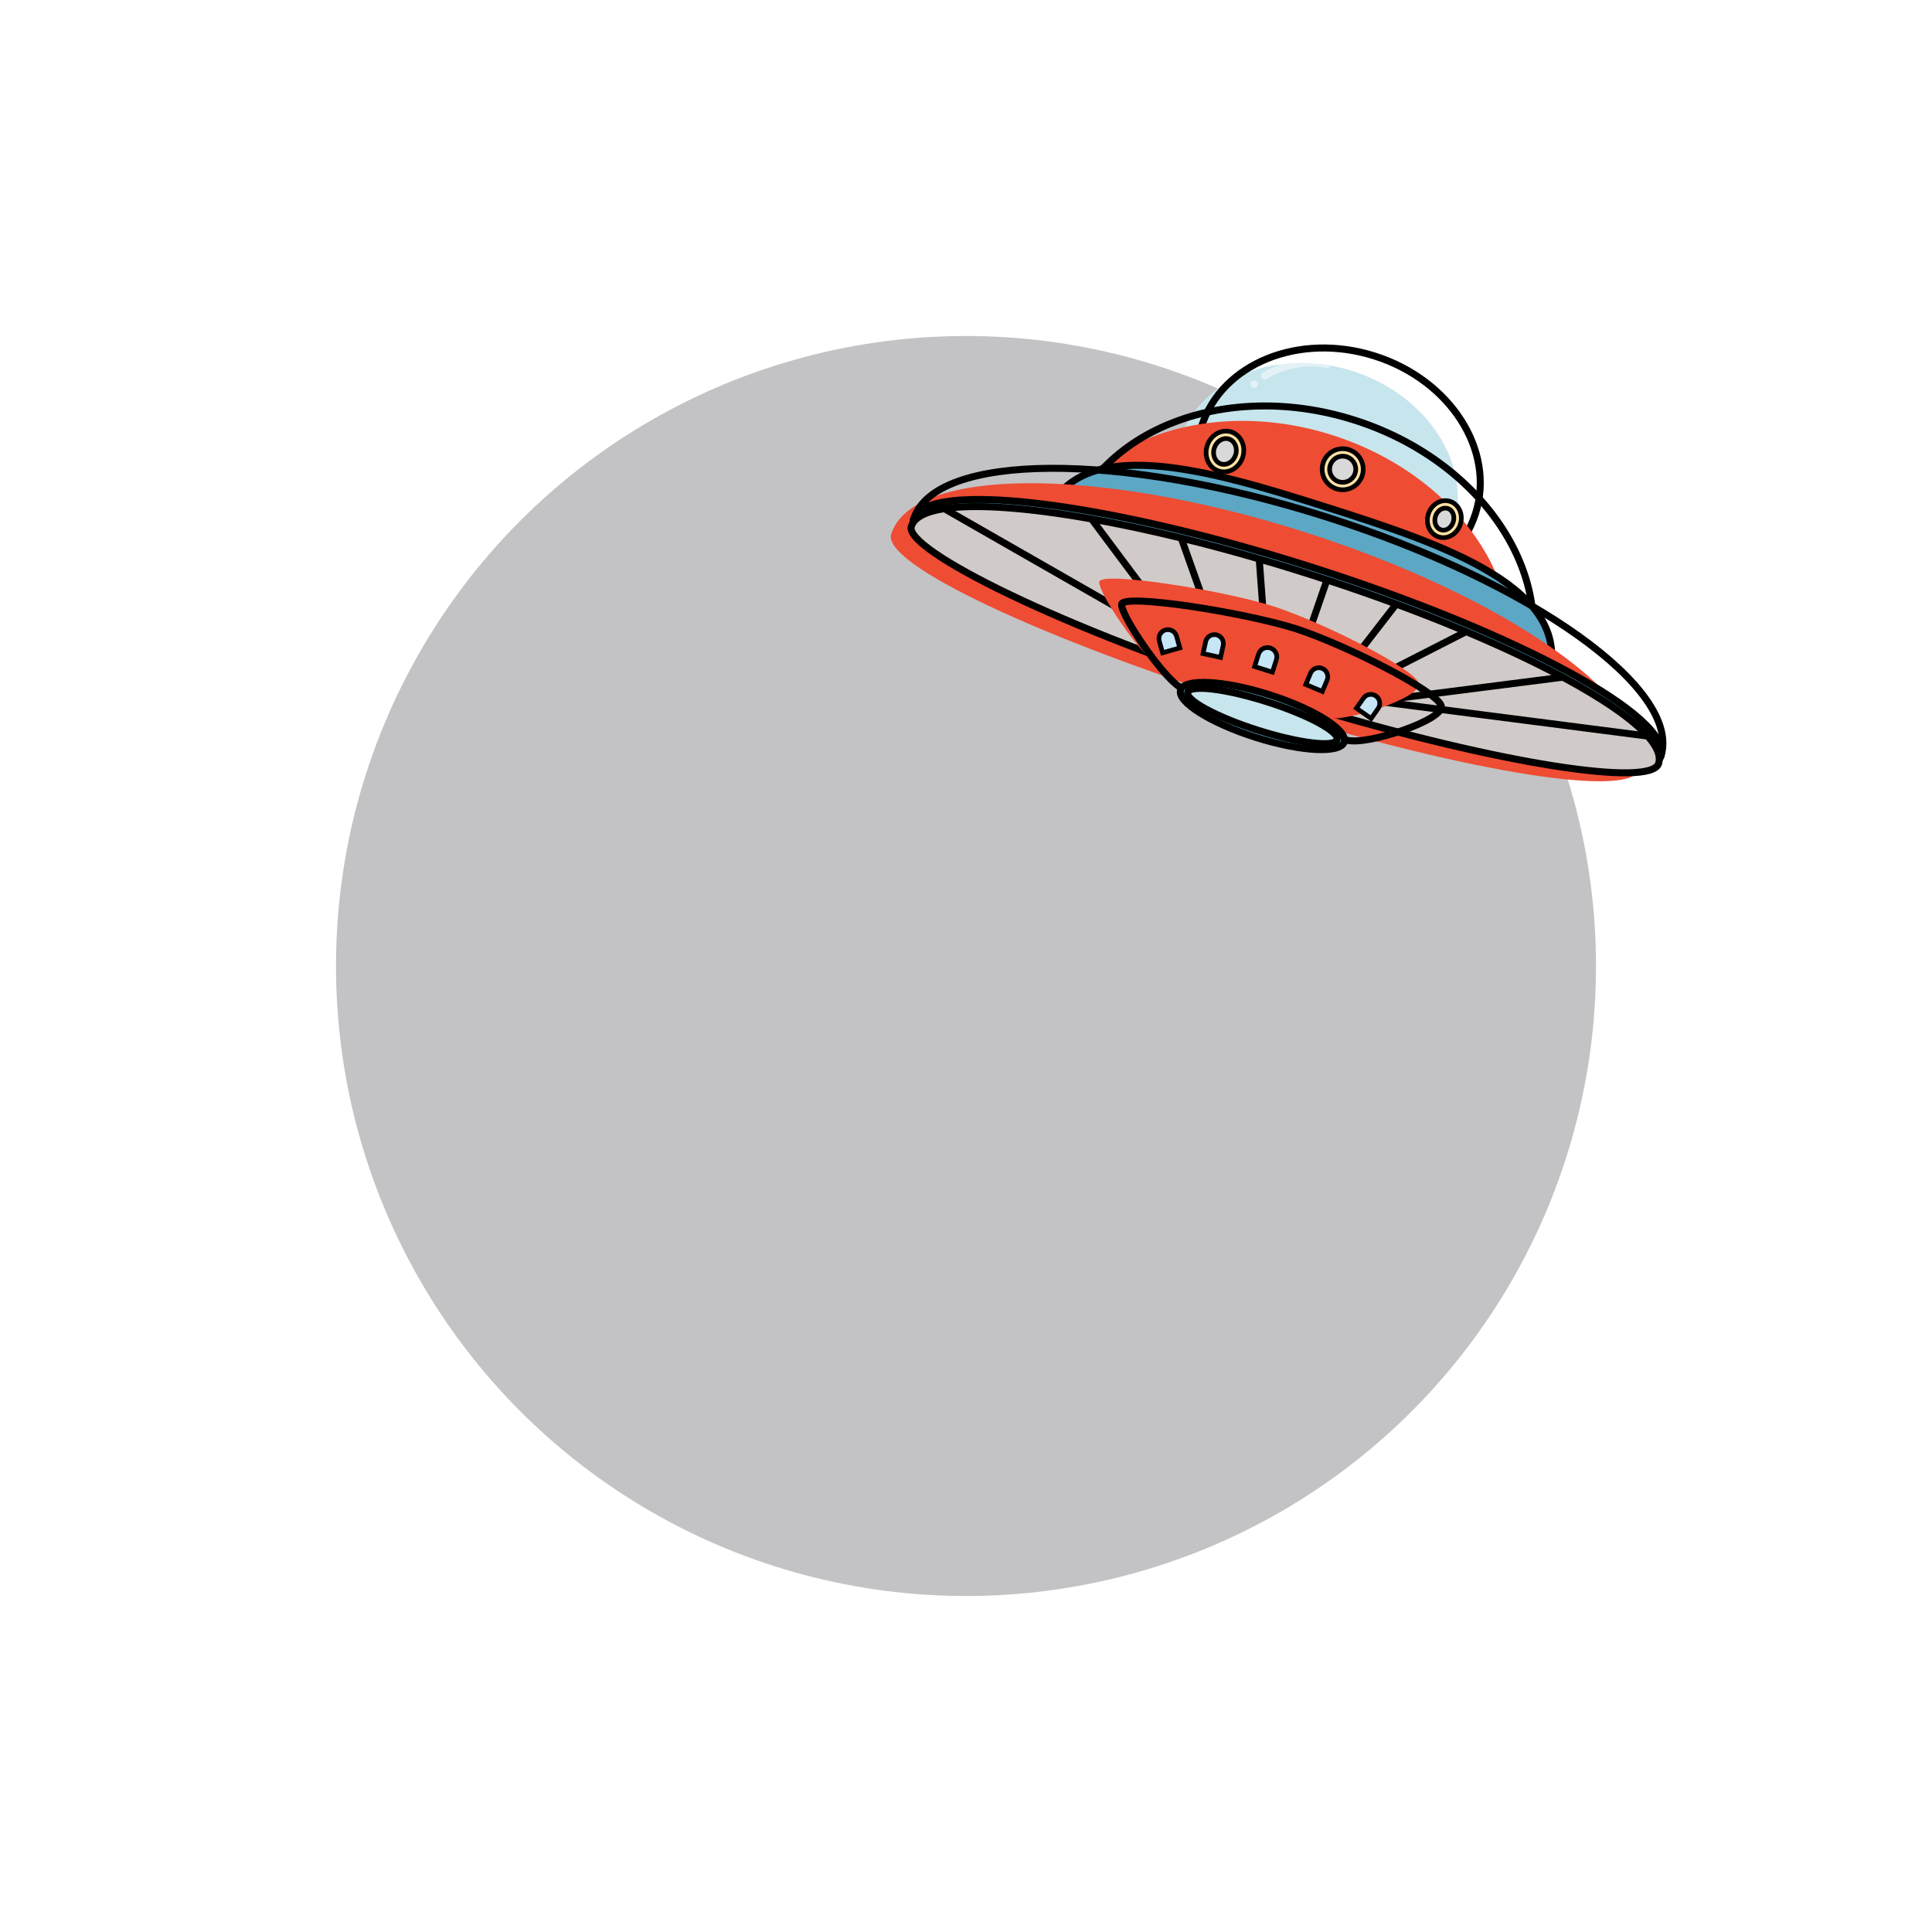 <svg width="414" height="414" viewBox="0 0 414 414" fill="none" xmlns="http://www.w3.org/2000/svg">
<circle cx="207" cy="207" r="135" fill="#C3C2C5"/>
<g filter="url(#filter0_d_3058_16719)">
<g filter="url(#filter1_i_3058_16719)">
<ellipse cx="290.835" cy="96.692" rx="30.8" ry="25.6" transform="rotate(17.61 290.835 96.692)" fill="#C7E5ED"/>
</g>
<ellipse cx="290.835" cy="96.692" rx="30.8" ry="25.6" transform="rotate(17.61 290.835 96.692)" stroke="black" stroke-width="1.5"/>
<g filter="url(#filter2_i_3058_16719)">
<path d="M331.061 140.516C324.244 161.994 310.555 141.981 283.393 133.359C256.23 124.738 225.88 130.771 232.698 109.294C239.515 87.817 267.061 77.395 294.223 86.017C321.385 94.639 337.878 119.039 331.061 140.516Z" fill="#EE4C33"/>
</g>
<path d="M331.061 140.516C324.244 161.994 310.555 141.981 283.393 133.359C256.23 124.738 225.88 130.771 232.698 109.294C239.515 87.817 267.061 77.395 294.223 86.017C321.385 94.639 337.878 119.039 331.061 140.516Z" stroke="black" stroke-width="1.5"/>
<path d="M335.639 141.959C328.822 163.436 307.475 147.718 280.313 139.096C253.15 130.475 220.927 129.189 227.744 107.712C234.034 87.896 263.512 96.833 287.912 104.578C313.456 112.686 341.931 122.139 335.639 141.959Z" fill="#5CA7C4" stroke="black" stroke-width="1.5"/>
<g filter="url(#filter3_i_3058_16719)">
<path d="M359.904 158.064C356.824 163.801 320.549 157.743 276.331 143.707C232.113 129.672 197.72 113.719 199.777 107.238C204.322 92.92 243.852 92.69 288.069 106.726C332.287 120.761 364.449 143.746 359.904 158.064Z" fill="#EE4C33"/>
</g>
<path d="M359.904 158.064C356.824 163.801 320.549 157.743 276.331 143.707C232.113 129.672 197.72 113.719 199.777 107.238C204.322 92.92 243.852 92.69 288.069 106.726C332.287 120.761 364.449 143.746 359.904 158.064Z" stroke="black" stroke-width="1.5"/>
<path d="M359.891 158.104C358.151 163.588 320.67 157.362 276.452 143.327C232.234 129.292 198.182 112.263 199.764 107.278C202.445 98.834 240.463 103.366 284.681 117.402C328.899 131.437 362.572 149.66 359.891 158.104Z" fill="#5CA7C4" stroke="black" stroke-width="1.5"/>
<path d="M359.407 159.629C357.798 164.7 325.62 159.757 285.816 147.883C283.719 147.258 281.602 146.613 279.467 145.95C278.306 145.589 277.139 145.223 275.968 144.851C231.75 130.816 197.698 113.788 199.28 108.802C199.895 106.865 202.369 105.611 206.351 104.998C213.103 103.958 224.191 104.761 237.899 107.202C243.857 108.263 250.311 109.634 257.12 111.297C262.494 112.61 268.09 114.106 273.837 115.776C277.242 116.765 280.7 117.816 284.197 118.926C285.593 119.369 286.978 119.816 288.352 120.267C293.472 121.948 298.435 123.68 303.199 125.442C308.455 127.385 313.467 129.363 318.181 131.347C325.994 134.634 332.987 137.936 338.901 141.111C347.492 145.724 353.809 150.071 357.066 153.729C359.083 155.994 359.926 157.994 359.407 159.629Z" fill="#D0CBC8"/>
<path d="M275.968 144.851C231.75 130.816 197.698 113.788 199.28 108.802C199.895 106.865 202.369 105.611 206.351 104.998M275.968 144.851L267.285 139.881M275.968 144.851L273.837 115.776M275.968 144.851C277.139 145.223 278.306 145.589 279.467 145.95M206.351 104.998C213.103 103.958 224.191 104.761 237.899 107.202M206.351 104.998L258.602 134.91M237.899 107.202L258.602 134.91M237.899 107.202C243.857 108.263 250.311 109.634 257.12 111.297M258.602 134.91L267.285 139.881M267.285 139.881L257.12 111.297M257.12 111.297C262.494 112.61 268.09 114.106 273.837 115.776M273.837 115.776C277.242 116.765 280.7 117.816 284.197 118.926C285.593 119.369 286.978 119.816 288.352 120.267M279.467 145.95L288.352 120.267M279.467 145.95C281.602 146.613 283.719 147.258 285.816 147.883M288.352 120.267C293.472 121.948 298.435 123.68 303.199 125.442M303.199 125.442L285.816 147.883M303.199 125.442C308.455 127.385 313.467 129.363 318.181 131.347M285.816 147.883C325.62 159.757 357.798 164.7 359.407 159.629C359.926 157.994 359.083 155.994 357.066 153.729M285.816 147.883L318.181 131.347M285.816 147.883L298.801 146.227M318.181 131.347C325.994 134.634 332.987 137.936 338.901 141.111M338.901 141.111C347.492 145.724 353.809 150.071 357.066 153.729M338.901 141.111L298.801 146.227M357.066 153.729L298.801 146.227" stroke="black" stroke-width="1.5"/>
<ellipse cx="266.489" cy="92.742" rx="4" ry="4.4" transform="rotate(17.61 266.489 92.742)" fill="#FFE2A5" stroke="black"/>
<ellipse cx="266.489" cy="92.742" rx="2.4" ry="2.8" transform="rotate(17.61 266.489 92.742)" fill="#D9D9D9" stroke="black"/>
<circle cx="291.718" cy="96.553" r="4.4" transform="rotate(17.61 291.718 96.553)" fill="#FFE2A5" stroke="black"/>
<circle cx="291.718" cy="96.553" r="2.8" transform="rotate(17.61 291.718 96.553)" fill="#D9D9D9" stroke="black"/>
<ellipse cx="313.504" cy="107.245" rx="3.6" ry="4" transform="rotate(17.61 313.504 107.245)" fill="#FFE2A5" stroke="black"/>
<ellipse cx="313.504" cy="107.245" rx="2" ry="2.4" transform="rotate(17.61 313.504 107.245)" fill="#D9D9D9" stroke="black"/>
<g filter="url(#filter4_i_3058_16719)">
<path d="M312.831 147.225C311.948 144.187 293.203 134.559 281.843 130.769C270.43 127.147 244.538 123.157 244.352 125.489C244.166 127.821 252.831 140.684 256.824 143.239C260.816 145.794 288.545 153.308 292.574 154.587C296.602 155.865 313.714 150.264 312.831 147.225Z" fill="#EE4C33"/>
</g>
<path d="M312.831 147.225C311.948 144.187 293.203 134.559 281.843 130.769C270.43 127.147 244.538 123.157 244.352 125.489C244.166 127.821 252.831 140.684 256.824 143.239C260.816 145.794 288.545 153.308 292.574 154.587C296.602 155.865 313.714 150.264 312.831 147.225Z" stroke="black" stroke-width="1.5"/>
<ellipse cx="274.516" cy="149.427" rx="18.4" ry="4.8" transform="rotate(17.61 274.516 149.427)" fill="#6CCFE9" stroke="black" stroke-width="1.5"/>
<ellipse cx="274.516" cy="149.427" rx="16.8" ry="3.2" transform="rotate(17.61 274.516 149.427)" fill="#C7E5ED" stroke="black" stroke-width="1.5"/>
<path d="M252.413 133.36C252.124 132.338 252.718 131.277 253.739 130.988C254.76 130.699 255.822 131.293 256.11 132.314L256.823 134.835L253.126 135.881L252.413 133.36Z" fill="#C6E5F7" stroke="black"/>
<path d="M299.315 147.815C299.923 146.945 299.711 145.747 298.842 145.139C297.972 144.531 296.774 144.743 296.166 145.613L294.665 147.76L297.814 149.962L299.315 147.815Z" fill="#C6E5F7" stroke="black"/>
<path d="M262.358 133.492C262.587 132.456 263.613 131.802 264.649 132.031C265.685 132.261 266.339 133.287 266.109 134.323L265.543 136.881L261.791 136.05L262.358 133.492Z" fill="#C6E5F7" stroke="black"/>
<path d="M288.373 141.749C288.783 140.771 288.322 139.645 287.344 139.235C286.365 138.825 285.239 139.286 284.829 140.264L283.816 142.681L287.36 144.166L288.373 141.749Z" fill="#C6E5F7" stroke="black"/>
<path d="M273.692 136.155C274.026 135.102 275.151 134.52 276.203 134.854C277.256 135.188 277.839 136.313 277.505 137.365L276.658 140.034L272.845 138.824L273.692 136.155Z" fill="#C6E5F7" stroke="black"/>
<path fill-rule="evenodd" clip-rule="evenodd" d="M289.134 74.281C289.025 74.709 288.59 74.968 288.162 74.86C286.127 74.343 280.601 74.053 275.402 77.236C275.026 77.467 274.533 77.348 274.302 76.972C274.072 76.595 274.19 76.102 274.567 75.872C280.203 72.421 286.189 72.708 288.555 73.309C288.984 73.418 289.243 73.853 289.134 74.281Z" fill="white" fill-opacity="0.49"/>
<circle cx="272.734" cy="78.357" r="0.8" transform="rotate(17.61 272.734 78.357)" fill="white" fill-opacity="0.49"/>
</g>
<defs>
<filter id="filter0_d_3058_16719" x="190.477" y="69.819" width="170.605" height="100.539" filterUnits="userSpaceOnUse" color-interpolation-filters="sRGB">
<feFlood flood-opacity="0" result="BackgroundImageFix"/>
<feColorMatrix in="SourceAlpha" type="matrix" values="0 0 0 0 0 0 0 0 0 0 0 0 0 0 0 0 0 0 127 0" result="hardAlpha"/>
<feOffset dx="-4" dy="4"/>
<feGaussianBlur stdDeviation="2"/>
<feComposite in2="hardAlpha" operator="out"/>
<feColorMatrix type="matrix" values="0 0 0 0 0 0 0 0 0 0 0 0 0 0 0 0 0 0 0.1 0"/>
<feBlend mode="normal" in2="BackgroundImageFix" result="effect1_dropShadow_3058_16719"/>
<feBlend mode="normal" in="SourceGraphic" in2="effect1_dropShadow_3058_16719" result="shape"/>
</filter>
<filter id="filter1_i_3058_16719" x="259.712" y="69.819" width="62.244" height="53.745" filterUnits="userSpaceOnUse" color-interpolation-filters="sRGB">
<feFlood flood-opacity="0" result="BackgroundImageFix"/>
<feBlend mode="normal" in="SourceGraphic" in2="BackgroundImageFix" result="shape"/>
<feColorMatrix in="SourceAlpha" type="matrix" values="0 0 0 0 0 0 0 0 0 0 0 0 0 0 0 0 0 0 127 0" result="hardAlpha"/>
<feOffset dx="-4.8" dy="3.2"/>
<feComposite in2="hardAlpha" operator="arithmetic" k2="-1" k3="1"/>
<feColorMatrix type="matrix" values="0 0 0 0 0 0 0 0 0 0 0 0 0 0 0 0 0 0 0.05 0"/>
<feBlend mode="normal" in2="shape" result="effect1_innerShadow_3058_16719"/>
</filter>
<filter id="filter2_i_3058_16719" x="230.977" y="82.244" width="102.376" height="68.631" filterUnits="userSpaceOnUse" color-interpolation-filters="sRGB">
<feFlood flood-opacity="0" result="BackgroundImageFix"/>
<feBlend mode="normal" in="SourceGraphic" in2="BackgroundImageFix" result="shape"/>
<feColorMatrix in="SourceAlpha" type="matrix" values="0 0 0 0 0 0 0 0 0 0 0 0 0 0 0 0 0 0 127 0" result="hardAlpha"/>
<feOffset dx="-4.8" dy="3.2"/>
<feComposite in2="hardAlpha" operator="arithmetic" k2="-1" k3="1"/>
<feColorMatrix type="matrix" values="0 0 0 0 0 0 0 0 0 0 0 0 0 0 0 0 0 0 0.05 0"/>
<feBlend mode="normal" in2="shape" result="effect1_innerShadow_3058_16719"/>
</filter>
<filter id="filter3_i_3058_16719" x="198.938" y="95.598" width="162.144" height="65.368" filterUnits="userSpaceOnUse" color-interpolation-filters="sRGB">
<feFlood flood-opacity="0" result="BackgroundImageFix"/>
<feBlend mode="normal" in="SourceGraphic" in2="BackgroundImageFix" result="shape"/>
<feColorMatrix in="SourceAlpha" type="matrix" values="0 0 0 0 0 0 0 0 0 0 0 0 0 0 0 0 0 0 127 0" result="hardAlpha"/>
<feOffset dx="-4.8" dy="3.2"/>
<feComposite in2="hardAlpha" operator="arithmetic" k2="-1" k3="1"/>
<feColorMatrix type="matrix" values="0 0 0 0 0 0 0 0 0 0 0 0 0 0 0 0 0 0 0.05 0"/>
<feBlend mode="normal" in2="shape" result="effect1_innerShadow_3058_16719"/>
</filter>
<filter id="filter4_i_3058_16719" x="243.599" y="124.044" width="70.016" height="31.48" filterUnits="userSpaceOnUse" color-interpolation-filters="sRGB">
<feFlood flood-opacity="0" result="BackgroundImageFix"/>
<feBlend mode="normal" in="SourceGraphic" in2="BackgroundImageFix" result="shape"/>
<feColorMatrix in="SourceAlpha" type="matrix" values="0 0 0 0 0 0 0 0 0 0 0 0 0 0 0 0 0 0 127 0" result="hardAlpha"/>
<feOffset dx="-4.8" dy="-4.8"/>
<feComposite in2="hardAlpha" operator="arithmetic" k2="-1" k3="1"/>
<feColorMatrix type="matrix" values="0 0 0 0 0 0 0 0 0 0 0 0 0 0 0 0 0 0 0.08 0"/>
<feBlend mode="normal" in2="shape" result="effect1_innerShadow_3058_16719"/>
</filter>
</defs>
</svg>
